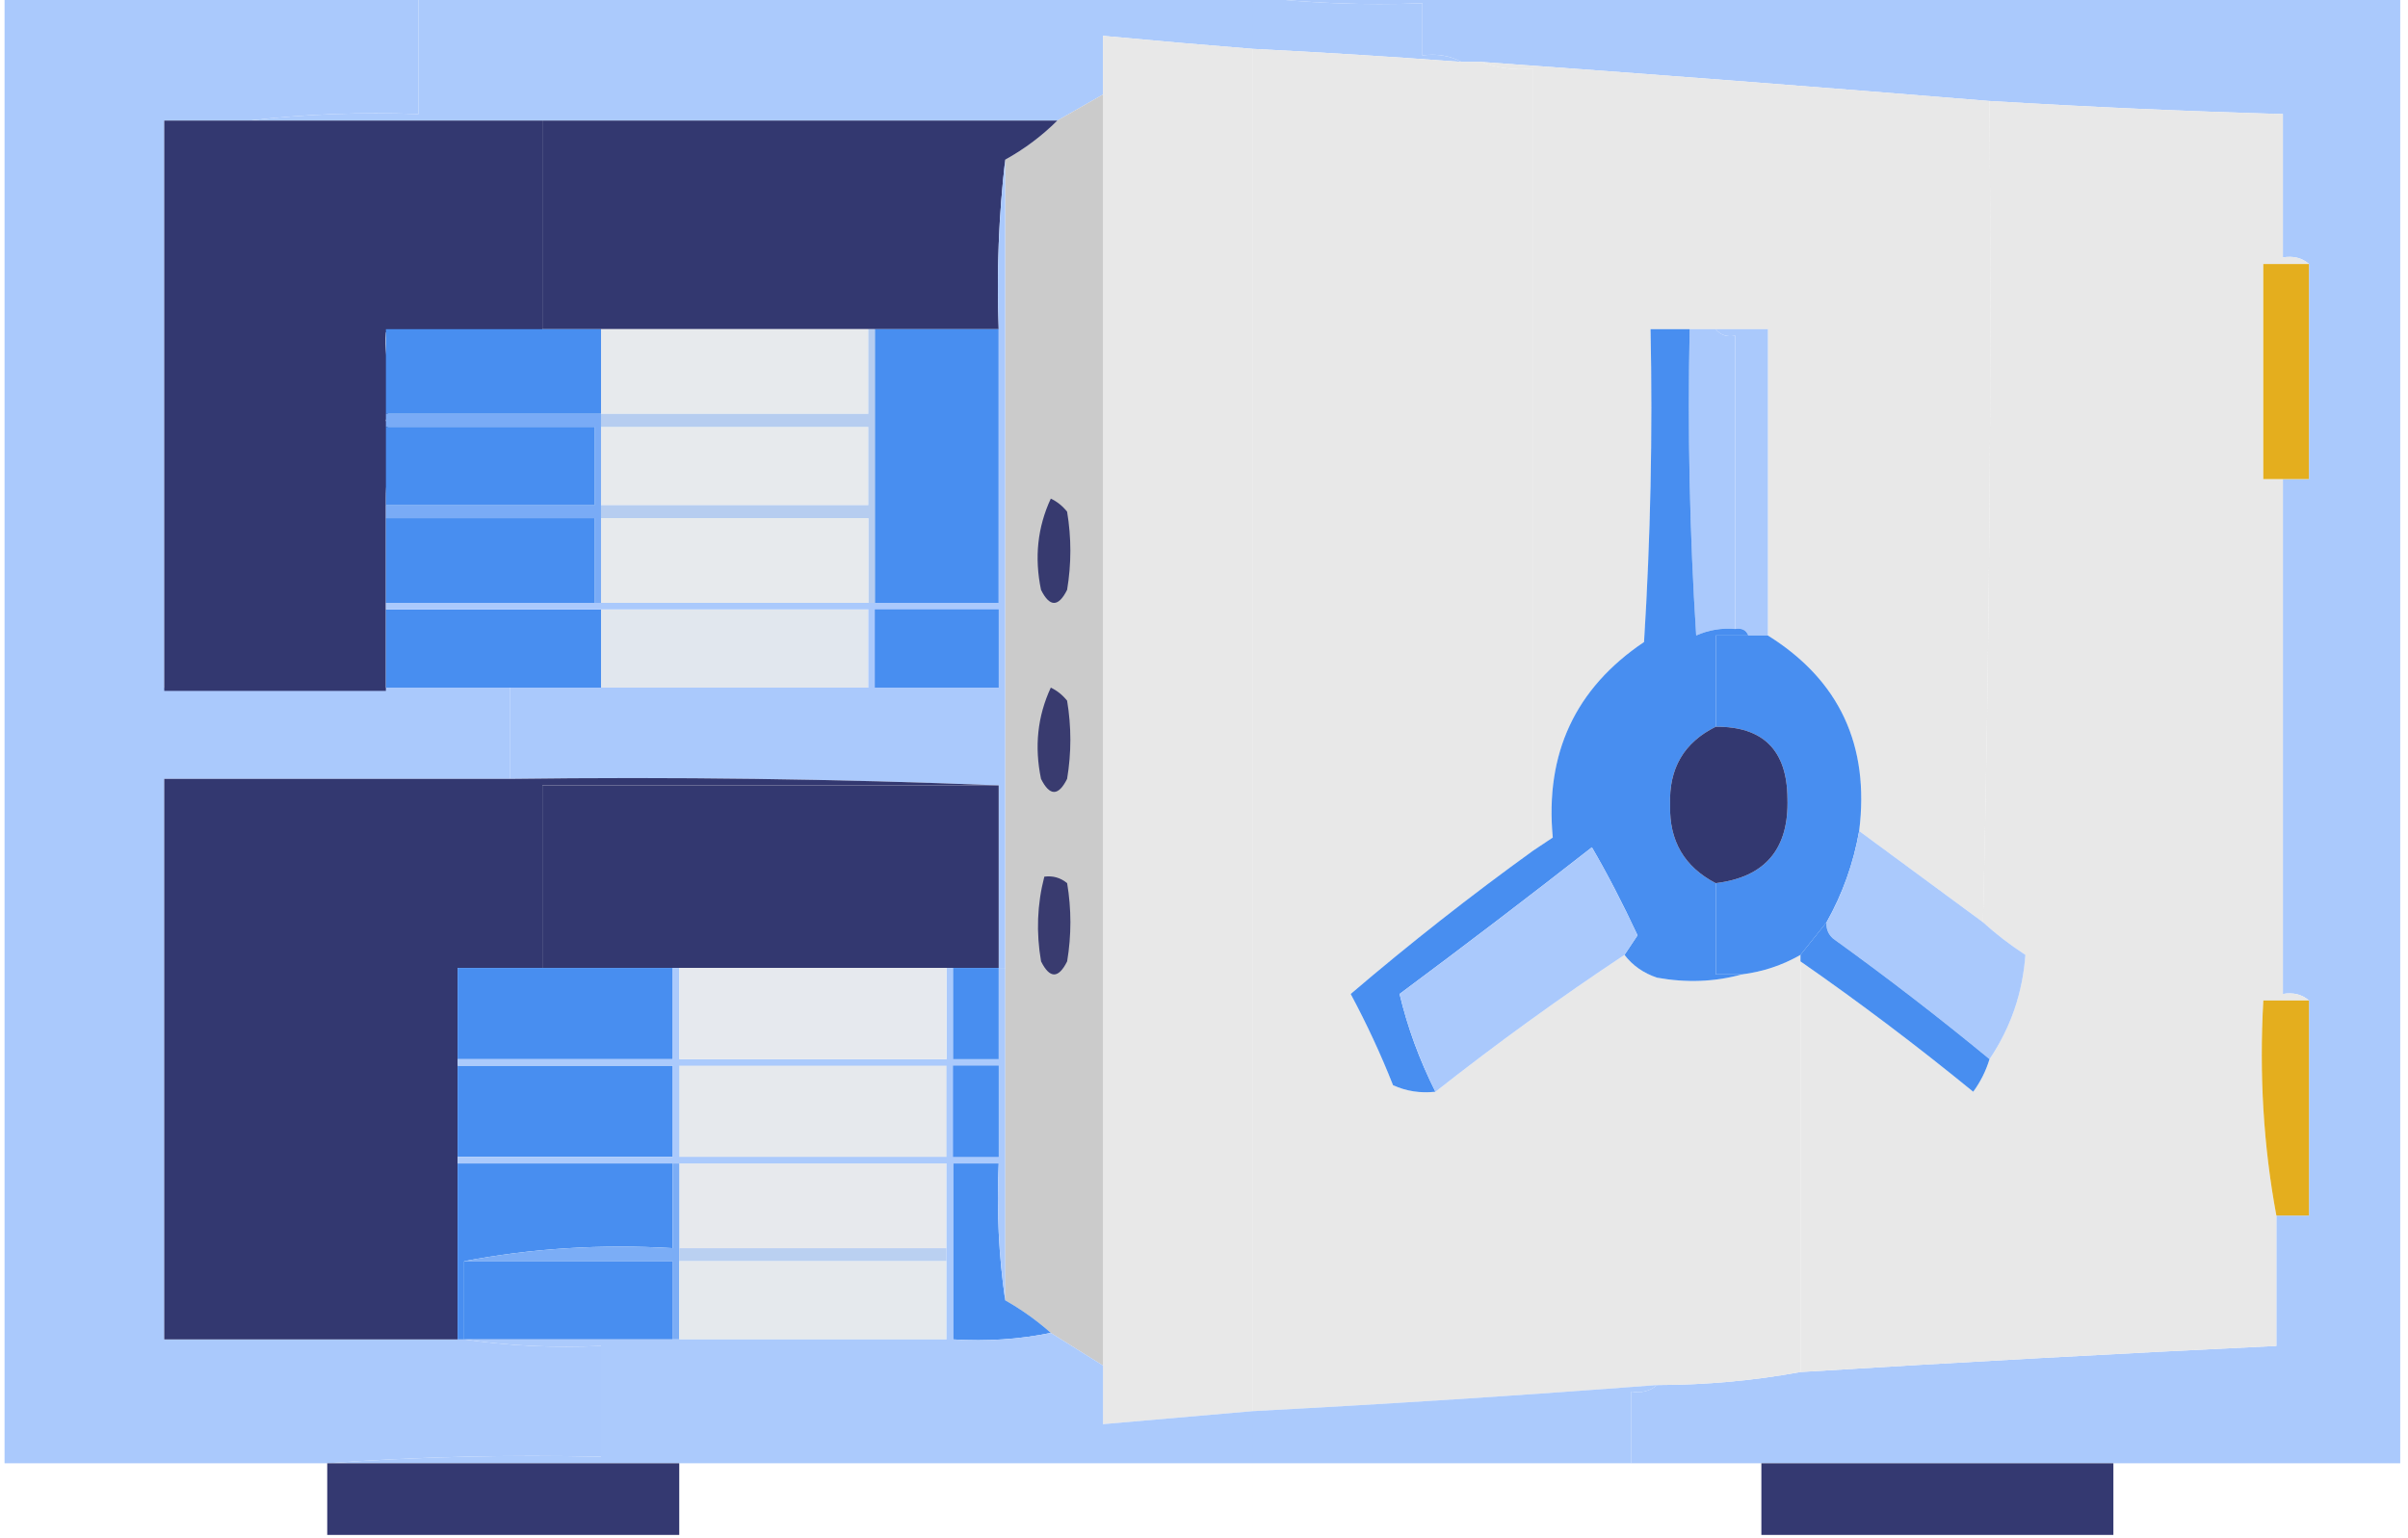 <svg width="360" height="230" viewBox="0 0 360 230" fill="none" xmlns="http://www.w3.org/2000/svg">
<g opacity="0.9" clip-path="url(#clip0_3799_101994)">
<path opacity="0.998" fill-rule="evenodd" clip-rule="evenodd" d="M0.195 -0.487C20.986 -0.487 41.777 -0.487 62.568 -0.487C62.568 5.36 62.568 11.208 62.568 17.055C53.944 16.737 45.497 17.062 37.229 18.03C33.006 18.03 28.783 18.03 24.56 18.03C24.56 45.968 24.56 74.88 24.56 102.818C57.695 103.305 24.56 102.33 57.695 102.818C63.868 102.818 70.04 102.818 76.212 102.818C76.212 107.366 76.212 111.913 76.212 116.462C58.995 116.462 41.777 116.462 24.56 116.462C24.56 144.4 24.56 172.337 24.56 200.275C39.178 200.275 53.797 200.275 68.416 200.275C68.74 200.275 69.065 200.275 69.39 200.275C76.03 201.241 82.852 201.567 89.856 201.25C89.856 206.773 89.856 212.295 89.856 217.818C76.04 217.497 62.396 217.822 48.924 218.792C32.681 218.792 16.438 218.792 0.195 218.792C0.195 145.699 0.195 72.606 0.195 -0.487Z" fill="#A1C3FC"/>
<path opacity="0.992" fill-rule="evenodd" clip-rule="evenodd" d="M62.566 -0.487C104.148 -0.487 145.729 -0.487 187.311 -0.487C195.58 0.48 204.026 0.805 212.65 0.487C212.65 3.086 212.65 5.685 212.65 8.284C214.828 7.997 216.778 8.322 218.498 9.258C208.112 8.479 197.717 7.83 187.311 7.309C179.833 6.713 172.361 6.064 164.896 5.36C164.896 8.284 164.896 11.208 164.896 14.131C162.622 15.431 160.348 16.73 158.074 18.03C132.41 18.03 106.746 18.03 81.082 18.03C66.464 18.03 51.845 18.03 37.227 18.03C45.495 17.062 53.941 16.737 62.566 17.055C62.566 11.208 62.566 5.36 62.566 -0.487Z" fill="#A1C3FC"/>
<path opacity="0.996" fill-rule="evenodd" clip-rule="evenodd" d="M187.312 -0.487C244.488 -0.487 301.662 -0.487 358.838 -0.487C358.838 72.606 358.838 145.699 358.838 218.792C344.544 218.792 330.251 218.792 315.957 218.792C298.414 218.792 280.872 218.792 263.329 218.792C256.832 218.792 250.335 218.792 243.838 218.792C243.838 215.219 243.838 211.646 243.838 208.072C245.396 208.333 246.695 208.008 247.736 207.097C255.082 207.08 262.229 206.43 269.177 205.148C292.882 203.687 316.597 202.388 340.321 201.25C340.321 194.752 340.321 188.256 340.321 181.758C341.946 181.758 343.569 181.758 345.194 181.758C345.194 171.038 345.194 160.318 345.194 149.597C344.153 148.687 342.854 148.362 341.296 148.623C341.296 122.959 341.296 97.295 341.296 71.631C342.595 71.631 343.895 71.631 345.194 71.631C345.194 60.911 345.194 50.191 345.194 39.47C344.153 38.56 342.854 38.235 341.296 38.496C341.296 31.349 341.296 24.202 341.296 17.055C326.666 16.634 312.048 15.984 297.44 15.106C272.123 13.028 246.784 11.079 221.423 9.258C220.448 9.258 219.474 9.258 218.499 9.258C216.779 8.322 214.83 7.997 212.651 8.284C212.651 5.685 212.651 3.086 212.651 0.487C204.027 0.805 195.581 0.48 187.312 -0.487Z" fill="#A1C3FC"/>
<path fill-rule="evenodd" clip-rule="evenodd" d="M187.314 7.309C187.314 75.205 187.314 143.1 187.314 210.996C179.842 211.646 172.371 212.295 164.898 212.945C164.898 210.021 164.898 207.098 164.898 204.174C164.898 140.826 164.898 77.479 164.898 14.132C164.898 11.208 164.898 8.284 164.898 5.36C172.364 6.064 179.836 6.713 187.314 7.309Z" fill="#E5E5E5"/>
<path fill-rule="evenodd" clip-rule="evenodd" d="M187.312 7.31C197.718 7.83 208.113 8.48 218.499 9.259C219.474 9.259 220.448 9.259 221.423 9.259C223.808 10.207 226.408 10.532 229.219 10.233C229.219 49.216 229.219 88.199 229.219 127.182C219.861 133.934 210.766 141.082 201.931 148.623C204.309 153.055 206.421 157.602 208.266 162.267C210.255 163.167 212.367 163.491 214.601 163.242C223.767 156.018 233.188 149.196 242.863 142.776C244.081 144.37 245.705 145.507 247.736 146.187C252.141 146.98 256.365 146.817 260.406 145.699C263.566 145.296 266.49 144.321 269.177 142.776C269.177 143.1 269.177 143.426 269.177 143.75C269.177 164.216 269.177 184.682 269.177 205.149C262.229 206.43 255.082 207.08 247.736 207.098C227.612 208.639 207.471 209.94 187.312 210.996C187.312 143.1 187.312 75.205 187.312 7.31Z" fill="#E5E5E5"/>
<path fill-rule="evenodd" clip-rule="evenodd" d="M221.422 9.259C246.783 11.079 272.122 13.028 297.439 15.106C297.762 56.204 297.438 97.136 296.464 137.903C290.292 133.354 284.119 128.807 277.947 124.259C279.542 111.444 274.994 101.698 264.303 95.022C264.303 79.753 264.303 64.485 264.303 49.216C261.704 49.216 259.106 49.216 256.507 49.216C255.208 49.216 253.907 49.216 252.608 49.216C250.659 49.216 248.71 49.216 246.761 49.216C247.085 64.823 246.76 80.416 245.786 95.996C235.51 102.911 230.962 112.656 232.142 125.233C231.15 125.909 230.176 126.558 229.218 127.183C229.218 88.2 229.218 49.216 229.218 10.233C226.407 10.532 223.808 10.207 221.422 9.259Z" fill="#E5E5E5"/>
<path fill-rule="evenodd" clip-rule="evenodd" d="M164.892 14.132C164.892 77.479 164.892 140.827 164.892 204.174C162.31 202.576 159.711 200.951 157.095 199.301C154.993 197.438 152.719 195.813 150.273 194.428C150.273 177.861 150.273 161.293 150.273 144.725C150.273 104.443 150.273 64.16 150.273 23.878C153.171 22.273 155.77 20.323 158.07 18.03C160.344 16.731 162.618 15.431 164.892 14.132Z" fill="#C5C5C5"/>
<path fill-rule="evenodd" clip-rule="evenodd" d="M297.435 15.105C312.043 15.984 326.661 16.634 341.291 17.055C341.291 24.201 341.291 31.348 341.291 38.495C342.849 38.234 344.148 38.559 345.189 39.47C342.915 39.47 340.64 39.47 338.367 39.47C338.367 50.19 338.367 60.911 338.367 71.631C339.341 71.631 340.316 71.631 341.291 71.631C341.291 97.295 341.291 122.959 341.291 148.622C342.849 148.361 344.148 148.687 345.189 149.597C342.915 149.597 340.64 149.597 338.367 149.597C337.739 160.692 338.389 171.412 340.316 181.758C340.316 188.256 340.316 194.752 340.316 201.25C316.592 202.388 292.876 203.687 269.172 205.148C269.172 184.682 269.172 164.216 269.172 143.75C277.985 149.874 286.593 156.371 294.998 163.241C296.09 161.75 296.902 160.125 297.435 158.368C300.602 153.655 302.388 148.458 302.795 142.775C300.503 141.284 298.391 139.659 296.46 137.902C297.434 97.136 297.758 56.203 297.435 15.105Z" fill="#E5E5E5"/>
<path fill-rule="evenodd" clip-rule="evenodd" d="M37.224 18.029C51.843 18.029 66.462 18.029 81.08 18.029C81.08 28.425 81.08 39.307 81.08 49.703C73.284 49.703 65.487 49.703 57.69 49.703C57.297 54.207 59.246 58.593 57.69 62.86C58.951 66.505 57.652 70.403 57.69 74.555C57.69 83.813 57.69 85.275 57.69 103.305C46.97 103.305 35.275 103.305 24.555 103.305C24.555 75.367 24.555 45.967 24.555 18.029C28.778 18.029 33.001 18.029 37.224 18.029Z" fill="#1D2260"/>
<path fill-rule="evenodd" clip-rule="evenodd" d="M81.086 18.029C106.749 18.029 132.414 18.029 158.077 18.029C155.777 20.323 153.178 22.272 150.281 23.877C149.313 32.145 148.989 40.591 149.306 49.216C143.134 49.216 136.961 49.216 130.789 49.216C130.465 49.216 130.139 49.216 129.815 49.216C116.495 49.216 103.177 49.216 89.857 49.216C86.933 49.216 84.01 49.216 81.086 49.216C81.086 38.82 81.086 28.425 81.086 18.029Z" fill="#1D2260"/>
<path fill-rule="evenodd" clip-rule="evenodd" d="M57.695 49.216C65.492 49.216 73.288 49.216 81.085 49.216C84.009 49.216 86.933 49.216 89.856 49.216C89.856 53.439 89.856 57.662 89.856 61.885C79.136 61.885 68.416 61.885 57.695 61.885C57.695 57.662 57.695 53.439 57.695 49.216Z" fill="#3482EE"/>
<path fill-rule="evenodd" clip-rule="evenodd" d="M89.852 49.216C103.171 49.216 116.49 49.216 129.809 49.216C129.809 53.439 129.809 57.662 129.809 61.885C116.49 61.885 103.171 61.885 89.852 61.885C89.852 57.662 89.852 53.439 89.852 49.216Z" fill="#E4E8EB"/>
<path fill-rule="evenodd" clip-rule="evenodd" d="M252.606 49.216C253.905 49.216 255.205 49.216 256.504 49.216C257.195 50.097 258.17 50.422 259.428 50.19C259.428 64.809 259.428 79.428 259.428 94.046C257.39 93.869 255.441 94.194 253.58 95.021C252.607 79.766 252.281 64.498 252.606 49.216Z" fill="#A1C3FC"/>
<path fill-rule="evenodd" clip-rule="evenodd" d="M256.508 49.216C259.107 49.216 261.705 49.216 264.304 49.216C264.304 64.484 264.304 79.752 264.304 95.021C263.33 95.021 262.355 95.021 261.381 95.021C261.047 94.204 260.398 93.879 259.432 94.046C259.432 79.428 259.432 64.809 259.432 50.19C258.173 50.422 257.199 50.097 256.508 49.216Z" fill="#A1C3FC"/>
<path fill-rule="evenodd" clip-rule="evenodd" d="M57.695 61.886C68.416 61.886 79.136 61.886 89.856 61.886C89.856 62.535 89.856 63.185 89.856 63.835C89.856 67.733 89.856 71.632 89.856 75.53C89.856 76.18 89.856 76.829 89.856 77.479C89.856 81.702 89.856 85.925 89.856 90.148C89.531 90.148 89.207 90.148 88.882 90.148C88.882 85.925 88.882 81.702 88.882 77.479C78.486 77.479 68.091 77.479 57.695 77.479C57.695 76.829 57.695 76.18 57.695 75.53C68.091 75.53 78.486 75.53 88.882 75.53C88.882 71.632 88.882 67.733 88.882 63.835C78.486 63.835 68.091 63.835 57.695 63.835C57.695 63.185 57.695 62.535 57.695 61.886Z" fill="#6AA2F5"/>
<path fill-rule="evenodd" clip-rule="evenodd" d="M345.189 39.471C345.189 50.191 345.189 60.911 345.189 71.632C343.89 71.632 342.59 71.632 341.291 71.632C340.316 71.632 339.342 71.632 338.367 71.632C338.367 60.911 338.367 50.191 338.367 39.471C340.641 39.471 342.916 39.471 345.189 39.471Z" fill="#E1A505"/>
<path fill-rule="evenodd" clip-rule="evenodd" d="M57.695 63.835C68.091 63.835 78.486 63.835 88.882 63.835C88.882 67.733 88.882 71.632 88.882 75.53C78.486 75.53 68.091 75.53 57.695 75.53C57.695 71.632 57.695 67.733 57.695 63.835Z" fill="#3482EE"/>
<path fill-rule="evenodd" clip-rule="evenodd" d="M89.852 63.835C103.171 63.835 116.49 63.835 129.809 63.835C129.809 67.733 129.809 71.632 129.809 75.53C116.49 75.53 103.171 75.53 89.852 75.53C89.852 71.632 89.852 67.733 89.852 63.835Z" fill="#E4E8EB"/>
<path fill-rule="evenodd" clip-rule="evenodd" d="M130.789 49.216C136.961 49.216 143.134 49.216 149.306 49.216C149.306 62.86 149.306 76.504 149.306 90.148C143.134 90.148 136.961 90.148 130.789 90.148C130.789 76.504 130.789 62.86 130.789 49.216Z" fill="#3482EE"/>
<path fill-rule="evenodd" clip-rule="evenodd" d="M129.809 49.216C130.134 49.216 130.459 49.216 130.784 49.216C130.784 62.86 130.784 76.504 130.784 90.148C130.459 90.148 130.134 90.148 129.809 90.148C129.809 85.925 129.809 81.702 129.809 77.478C116.49 77.478 103.171 77.478 89.852 77.478C89.852 76.829 89.852 76.179 89.852 75.529C103.171 75.529 116.49 75.529 129.809 75.529C129.809 71.631 129.809 67.733 129.809 63.834C116.49 63.834 103.171 63.834 89.852 63.834C89.852 63.185 89.852 62.535 89.852 61.885C103.171 61.885 116.49 61.885 129.809 61.885C129.809 57.662 129.809 53.439 129.809 49.216Z" fill="#AEC8EE"/>
<path fill-rule="evenodd" clip-rule="evenodd" d="M157.096 74.555C158.03 74.996 158.843 75.646 159.533 76.504C160.183 80.402 160.183 84.3 159.533 88.199C158.234 90.798 156.934 90.798 155.634 88.199C154.627 83.368 155.114 78.82 157.096 74.555Z" fill="#21255F"/>
<path fill-rule="evenodd" clip-rule="evenodd" d="M57.695 77.478C68.091 77.478 78.486 77.478 88.882 77.478C88.882 81.702 88.882 85.925 88.882 90.148C78.486 90.148 68.091 90.148 57.695 90.148C57.695 85.925 57.695 81.702 57.695 77.478Z" fill="#3482EE"/>
<path fill-rule="evenodd" clip-rule="evenodd" d="M89.852 77.478C103.171 77.478 116.49 77.478 129.809 77.478C129.809 81.702 129.809 85.925 129.809 90.148C116.49 90.148 103.171 90.148 89.852 90.148C89.852 85.925 89.852 81.702 89.852 77.478Z" fill="#E4E8EB"/>
<path fill-rule="evenodd" clip-rule="evenodd" d="M57.695 91.123C68.416 91.123 79.136 91.123 89.856 91.123C89.856 95.021 89.856 98.92 89.856 102.818C85.308 102.818 80.76 102.818 76.212 102.818C70.04 102.818 63.868 102.818 57.695 102.818C57.695 98.92 57.695 95.021 57.695 91.123Z" fill="#3482EE"/>
<path fill-rule="evenodd" clip-rule="evenodd" d="M89.852 91.123C103.171 91.123 116.49 91.123 129.809 91.123C129.809 95.021 129.809 98.92 129.809 102.818C116.49 102.818 103.171 102.818 89.852 102.818C89.852 98.92 89.852 95.021 89.852 91.123Z" fill="#DEE4EC"/>
<path fill-rule="evenodd" clip-rule="evenodd" d="M252.608 49.216C252.283 64.498 252.609 79.766 253.582 95.021C255.443 94.194 257.392 93.869 259.43 94.046C260.396 93.879 261.046 94.204 261.379 95.021C259.754 95.021 258.131 95.021 256.506 95.021C256.506 99.569 256.506 104.117 256.506 108.665C251.753 111.014 249.478 114.912 249.684 120.36C249.536 125.721 251.809 129.619 256.506 132.055C256.506 136.603 256.506 141.151 256.506 145.699C257.805 145.699 259.105 145.699 260.404 145.699C256.364 146.817 252.14 146.979 247.735 146.186C245.704 145.507 244.079 144.37 242.862 142.775C243.487 141.818 244.136 140.844 244.811 139.851C242.56 135.019 240.286 130.634 237.989 126.695C228.494 134.122 218.91 141.431 209.239 148.623C210.428 153.621 212.214 158.494 214.599 163.241C212.365 163.491 210.254 163.166 208.264 162.267C206.42 157.601 204.308 153.054 201.93 148.623C210.764 141.081 219.86 133.934 229.218 127.182C230.175 126.557 231.149 125.908 232.142 125.233C230.961 112.656 235.51 102.91 245.786 95.996C246.759 80.416 247.085 64.823 246.76 49.216C248.709 49.216 250.658 49.216 252.608 49.216Z" fill="#3482EE"/>
<path fill-rule="evenodd" clip-rule="evenodd" d="M261.381 95.022C262.355 95.022 263.33 95.022 264.304 95.022C274.996 101.698 279.543 111.444 277.948 124.259C277.095 129.097 275.47 133.644 273.076 137.903C271.806 139.503 270.507 141.128 269.177 142.776C266.49 144.321 263.567 145.296 260.406 145.699C259.107 145.699 257.807 145.699 256.508 145.699C256.508 141.151 256.508 136.604 256.508 132.055C263.893 131.161 267.467 126.937 267.228 119.386C267.175 112.185 263.601 108.611 256.508 108.666C256.508 104.117 256.508 99.57 256.508 95.022C258.132 95.022 259.756 95.022 261.381 95.022Z" fill="#3482EE"/>
<path fill-rule="evenodd" clip-rule="evenodd" d="M150.28 23.877C150.28 64.159 150.28 104.442 150.28 144.724C149.956 144.724 149.63 144.724 149.305 144.724C149.305 135.629 149.305 126.532 149.305 117.436C125.109 116.464 100.744 116.139 76.212 116.462C76.212 111.913 76.212 107.366 76.212 102.818C80.76 102.818 85.308 102.818 89.856 102.818C103.176 102.818 116.494 102.818 129.814 102.818C129.814 98.919 129.814 95.021 129.814 91.123C116.494 91.123 103.176 91.123 89.856 91.123C79.136 91.123 68.416 91.123 57.695 91.123C57.695 90.798 57.695 90.473 57.695 90.148C68.091 90.148 78.486 90.148 88.882 90.148C89.207 90.148 89.531 90.148 89.856 90.148C103.176 90.148 116.494 90.148 129.814 90.148C130.138 90.148 130.464 90.148 130.789 90.148C136.961 90.148 143.133 90.148 149.305 90.148C149.305 76.504 149.305 62.86 149.305 49.216C148.988 40.592 149.312 32.145 150.28 23.877Z" fill="#A1C3FC"/>
<path fill-rule="evenodd" clip-rule="evenodd" d="M130.789 91.123C136.961 91.123 143.134 91.123 149.306 91.123C149.306 95.021 149.306 98.92 149.306 102.818C143.134 102.818 136.961 102.818 130.789 102.818C130.789 98.92 130.789 95.021 130.789 91.123Z" fill="#3482EE"/>
<path fill-rule="evenodd" clip-rule="evenodd" d="M157.096 102.817C158.03 103.259 158.843 103.908 159.533 104.767C160.183 108.665 160.183 112.563 159.533 116.461C158.234 119.061 156.934 119.061 155.634 116.461C154.627 111.63 155.114 107.082 157.096 102.817Z" fill="#23265F"/>
<path fill-rule="evenodd" clip-rule="evenodd" d="M256.507 108.666C263.6 108.611 267.173 112.185 267.227 119.386C267.466 126.937 263.892 131.161 256.507 132.055C251.81 129.62 249.537 125.722 249.685 120.361C249.479 114.913 251.754 111.014 256.507 108.666Z" fill="#1D2260"/>
<path fill-rule="evenodd" clip-rule="evenodd" d="M76.207 116.461C100.739 116.139 125.104 116.463 149.3 117.436C126.561 117.436 103.82 117.436 81.08 117.436C81.08 126.532 81.08 135.628 81.08 144.724C76.857 144.724 72.634 144.724 68.411 144.724C68.411 149.272 68.411 153.82 68.411 158.368C68.411 158.693 68.411 159.018 68.411 159.343C68.411 163.891 68.411 168.438 68.411 172.987C68.411 173.311 68.411 173.637 68.411 173.961C68.411 182.733 68.411 191.504 68.411 200.275C53.792 200.275 39.173 200.275 24.555 200.275C24.555 172.337 24.555 144.4 24.555 116.461C41.772 116.461 58.99 116.461 76.207 116.461Z" fill="#1D2260"/>
<path fill-rule="evenodd" clip-rule="evenodd" d="M149.306 117.437C149.306 126.532 149.306 135.629 149.306 144.725C147.033 144.725 144.758 144.725 142.484 144.725C142.16 144.725 141.834 144.725 141.51 144.725C128.19 144.725 114.872 144.725 101.552 144.725C101.228 144.725 100.902 144.725 100.577 144.725C94.08 144.725 87.583 144.725 81.086 144.725C81.086 135.629 81.086 126.532 81.086 117.437C103.826 117.437 126.566 117.437 149.306 117.437Z" fill="#1D2260"/>
<path fill-rule="evenodd" clip-rule="evenodd" d="M156.128 131.08C157.417 130.914 158.554 131.239 159.539 132.055C160.189 135.953 160.189 139.851 159.539 143.75C158.24 146.349 156.94 146.349 155.641 143.75C154.893 139.442 155.054 135.219 156.128 131.08Z" fill="#23265F"/>
<path fill-rule="evenodd" clip-rule="evenodd" d="M277.948 124.259C284.12 128.807 290.293 133.355 296.465 137.903C298.396 139.66 300.508 141.285 302.8 142.776C302.394 148.458 300.607 153.656 297.44 158.369C289.886 152.142 282.089 146.133 274.05 140.339C273.317 139.685 272.992 138.874 273.075 137.903C275.47 133.644 277.095 129.097 277.948 124.259Z" fill="#A1C3FC"/>
<path fill-rule="evenodd" clip-rule="evenodd" d="M242.865 142.776C233.189 149.196 223.768 156.018 214.602 163.242C212.218 158.495 210.431 153.622 209.242 148.623C218.913 141.432 228.497 134.123 237.992 126.695C240.289 130.635 242.563 135.02 244.814 139.852C244.139 140.844 243.49 141.819 242.865 142.776Z" fill="#A1C3FC"/>
<path fill-rule="evenodd" clip-rule="evenodd" d="M273.07 137.902C272.986 138.873 273.312 139.685 274.045 140.339C282.084 146.133 289.881 152.142 297.435 158.368C296.902 160.126 296.09 161.75 294.998 163.241C286.593 156.372 277.985 149.874 269.172 143.75C269.172 143.425 269.172 143.1 269.172 142.775C270.501 141.127 271.8 139.503 273.07 137.902Z" fill="#3482EE"/>
<path fill-rule="evenodd" clip-rule="evenodd" d="M81.084 144.725C87.581 144.725 94.078 144.725 100.575 144.725C100.575 149.273 100.575 153.82 100.575 158.369C89.855 158.369 79.134 158.369 68.414 158.369C68.414 153.82 68.414 149.273 68.414 144.725C72.637 144.725 76.86 144.725 81.084 144.725Z" fill="#3482EE"/>
<path fill-rule="evenodd" clip-rule="evenodd" d="M68.414 159.343C79.134 159.343 89.855 159.343 100.575 159.343C100.575 163.891 100.575 168.438 100.575 172.987C89.855 172.987 79.134 172.987 68.414 172.987C68.414 168.438 68.414 163.891 68.414 159.343Z" fill="#3482EE"/>
<path fill-rule="evenodd" clip-rule="evenodd" d="M345.194 149.598C345.194 160.318 345.194 171.038 345.194 181.759C343.569 181.759 341.946 181.759 340.321 181.759C338.394 171.413 337.744 160.692 338.372 149.598C340.646 149.598 342.92 149.598 345.194 149.598Z" fill="#E1A506"/>
<path fill-rule="evenodd" clip-rule="evenodd" d="M68.414 173.962C79.134 173.962 89.855 173.962 100.575 173.962C100.575 178.185 100.575 182.409 100.575 186.631C89.804 186.005 79.408 186.655 69.389 188.581C69.389 192.479 69.389 196.377 69.389 200.275C69.064 200.275 68.739 200.275 68.414 200.275C68.414 191.504 68.414 182.733 68.414 173.962Z" fill="#3482EE"/>
<path fill-rule="evenodd" clip-rule="evenodd" d="M101.547 173.962C114.866 173.962 128.185 173.962 141.505 173.962C141.505 178.185 141.505 182.409 141.505 186.631C128.185 186.631 114.866 186.631 101.547 186.631C101.547 182.409 101.547 178.185 101.547 173.962Z" fill="#E4E7EB"/>
<path fill-rule="evenodd" clip-rule="evenodd" d="M100.577 173.962C100.902 173.962 101.227 173.962 101.552 173.962C101.552 178.185 101.552 182.409 101.552 186.631C101.552 187.281 101.552 187.931 101.552 188.581C101.552 192.479 101.552 196.377 101.552 200.275C101.227 200.275 100.902 200.275 100.577 200.275C100.577 196.377 100.577 192.479 100.577 188.581C90.181 188.581 79.786 188.581 69.391 188.581C79.41 186.655 89.806 186.005 100.577 186.631C100.577 182.409 100.577 178.185 100.577 173.962Z" fill="#6DA4F5"/>
<path fill-rule="evenodd" clip-rule="evenodd" d="M101.547 186.631C114.866 186.631 128.185 186.631 141.505 186.631C141.505 187.281 141.505 187.93 141.505 188.58C128.185 188.58 114.866 188.58 101.547 188.58C101.547 187.93 101.547 187.281 101.547 186.631Z" fill="#B3CBF0"/>
<path fill-rule="evenodd" clip-rule="evenodd" d="M69.391 188.58C79.786 188.58 90.182 188.58 100.577 188.58C100.577 192.478 100.577 196.377 100.577 200.275C90.182 200.275 79.786 200.275 69.391 200.275C69.391 196.377 69.391 192.478 69.391 188.58Z" fill="#3482EE"/>
<path fill-rule="evenodd" clip-rule="evenodd" d="M101.547 188.58C114.866 188.58 128.185 188.58 141.505 188.58C141.505 192.478 141.505 196.377 141.505 200.275C128.185 200.275 114.866 200.275 101.547 200.275C101.547 196.377 101.547 192.478 101.547 188.58Z" fill="#E2E7EB"/>
<path fill-rule="evenodd" clip-rule="evenodd" d="M150.281 194.428C152.726 195.813 155.001 197.438 157.103 199.301C152.42 200.263 147.547 200.588 142.484 200.275C142.484 191.504 142.484 182.733 142.484 173.962C144.758 173.962 147.033 173.962 149.306 173.962C148.99 180.966 149.315 187.788 150.281 194.428Z" fill="#3482EE"/>
<path opacity="0.991" fill-rule="evenodd" clip-rule="evenodd" d="M100.574 144.725C100.899 144.725 101.224 144.725 101.549 144.725C101.549 149.273 101.549 153.82 101.549 158.369C114.869 158.369 128.187 158.369 141.507 158.369C141.507 153.82 141.507 149.273 141.507 144.725C141.831 144.725 142.157 144.725 142.481 144.725C142.481 149.273 142.481 153.82 142.481 158.369C144.755 158.369 147.03 158.369 149.303 158.369C149.303 153.82 149.303 149.273 149.303 144.725C149.628 144.725 149.953 144.725 150.278 144.725C150.278 161.292 150.278 177.86 150.278 194.428C149.312 187.788 148.986 180.966 149.303 173.962C147.03 173.962 144.755 173.962 142.481 173.962C142.481 182.733 142.481 191.504 142.481 200.275C147.544 200.588 152.417 200.263 157.1 199.301C159.716 200.951 162.315 202.575 164.896 204.174C164.896 207.097 164.896 210.021 164.896 212.945C172.369 212.295 179.84 211.646 187.312 210.996C207.47 209.939 227.611 208.639 247.735 207.097C246.695 208.008 245.395 208.333 243.837 208.072C243.837 211.646 243.837 215.219 243.837 218.792C196.407 218.792 148.979 218.792 101.549 218.792C84.007 218.792 66.464 218.792 48.922 218.792C62.394 217.822 76.038 217.497 89.854 217.818C89.854 212.295 89.854 206.773 89.854 201.25C82.85 201.567 76.028 201.241 69.388 200.275C79.784 200.275 90.179 200.275 100.574 200.275C100.899 200.275 101.224 200.275 101.549 200.275C114.869 200.275 128.187 200.275 141.507 200.275C141.507 196.377 141.507 192.479 141.507 188.581C141.507 187.931 141.507 187.281 141.507 186.631C141.507 182.409 141.507 178.185 141.507 173.962C128.187 173.962 114.869 173.962 101.549 173.962C101.224 173.962 100.899 173.962 100.574 173.962C89.854 173.962 79.134 173.962 68.413 173.962C68.413 173.637 68.413 173.312 68.413 172.987C79.134 172.987 89.854 172.987 100.574 172.987C100.574 168.439 100.574 163.892 100.574 159.343C89.854 159.343 79.134 159.343 68.413 159.343C68.413 159.019 68.413 158.693 68.413 158.369C79.134 158.369 89.854 158.369 100.574 158.369C100.574 153.82 100.574 149.273 100.574 144.725Z" fill="#A1C3FC"/>
<path fill-rule="evenodd" clip-rule="evenodd" d="M142.484 159.343C144.758 159.343 147.033 159.343 149.306 159.343C149.306 163.891 149.306 168.438 149.306 172.987C147.033 172.987 144.758 172.987 142.484 172.987C142.484 168.438 142.484 163.891 142.484 159.343Z" fill="#3482EE"/>
<path fill-rule="evenodd" clip-rule="evenodd" d="M101.547 159.343C114.866 159.343 128.185 159.343 141.505 159.343C141.505 163.891 141.505 168.438 141.505 172.987C128.185 172.987 114.866 172.987 101.547 172.987C101.547 168.438 101.547 163.891 101.547 159.343Z" fill="#E3E7EB"/>
<path fill-rule="evenodd" clip-rule="evenodd" d="M142.484 144.725C144.758 144.725 147.033 144.725 149.306 144.725C149.306 149.273 149.306 153.82 149.306 158.369C147.033 158.369 144.758 158.369 142.484 158.369C142.484 153.82 142.484 149.273 142.484 144.725Z" fill="#3482EE"/>
<path fill-rule="evenodd" clip-rule="evenodd" d="M101.547 144.725C114.866 144.725 128.185 144.725 141.505 144.725C141.505 149.273 141.505 153.82 141.505 158.369C128.185 158.369 114.866 158.369 101.547 158.369C101.547 153.82 101.547 149.273 101.547 144.725Z" fill="#E3E7EC"/>
<path opacity="0.989" fill-rule="evenodd" clip-rule="evenodd" d="M48.922 218.792C66.464 218.792 84.007 218.792 101.549 218.792C101.549 222.366 101.549 225.939 101.549 229.512C84.007 229.512 66.464 229.512 48.922 229.512C48.922 225.939 48.922 222.366 48.922 218.792Z" fill="#1D2260"/>
<path opacity="0.989" fill-rule="evenodd" clip-rule="evenodd" d="M263.328 218.792C280.87 218.792 298.413 218.792 315.955 218.792C315.955 222.366 315.955 225.939 315.955 229.512C298.413 229.512 280.87 229.512 263.328 229.512C263.328 225.939 263.328 222.366 263.328 218.792Z" fill="#1D2260"/>
</g>
<defs>
<clipPath id="clip0_3799_101994">
<rect width="358.644" height="230" fill="white" transform="translate(0.68)"/>
</clipPath>
</defs>
</svg>
